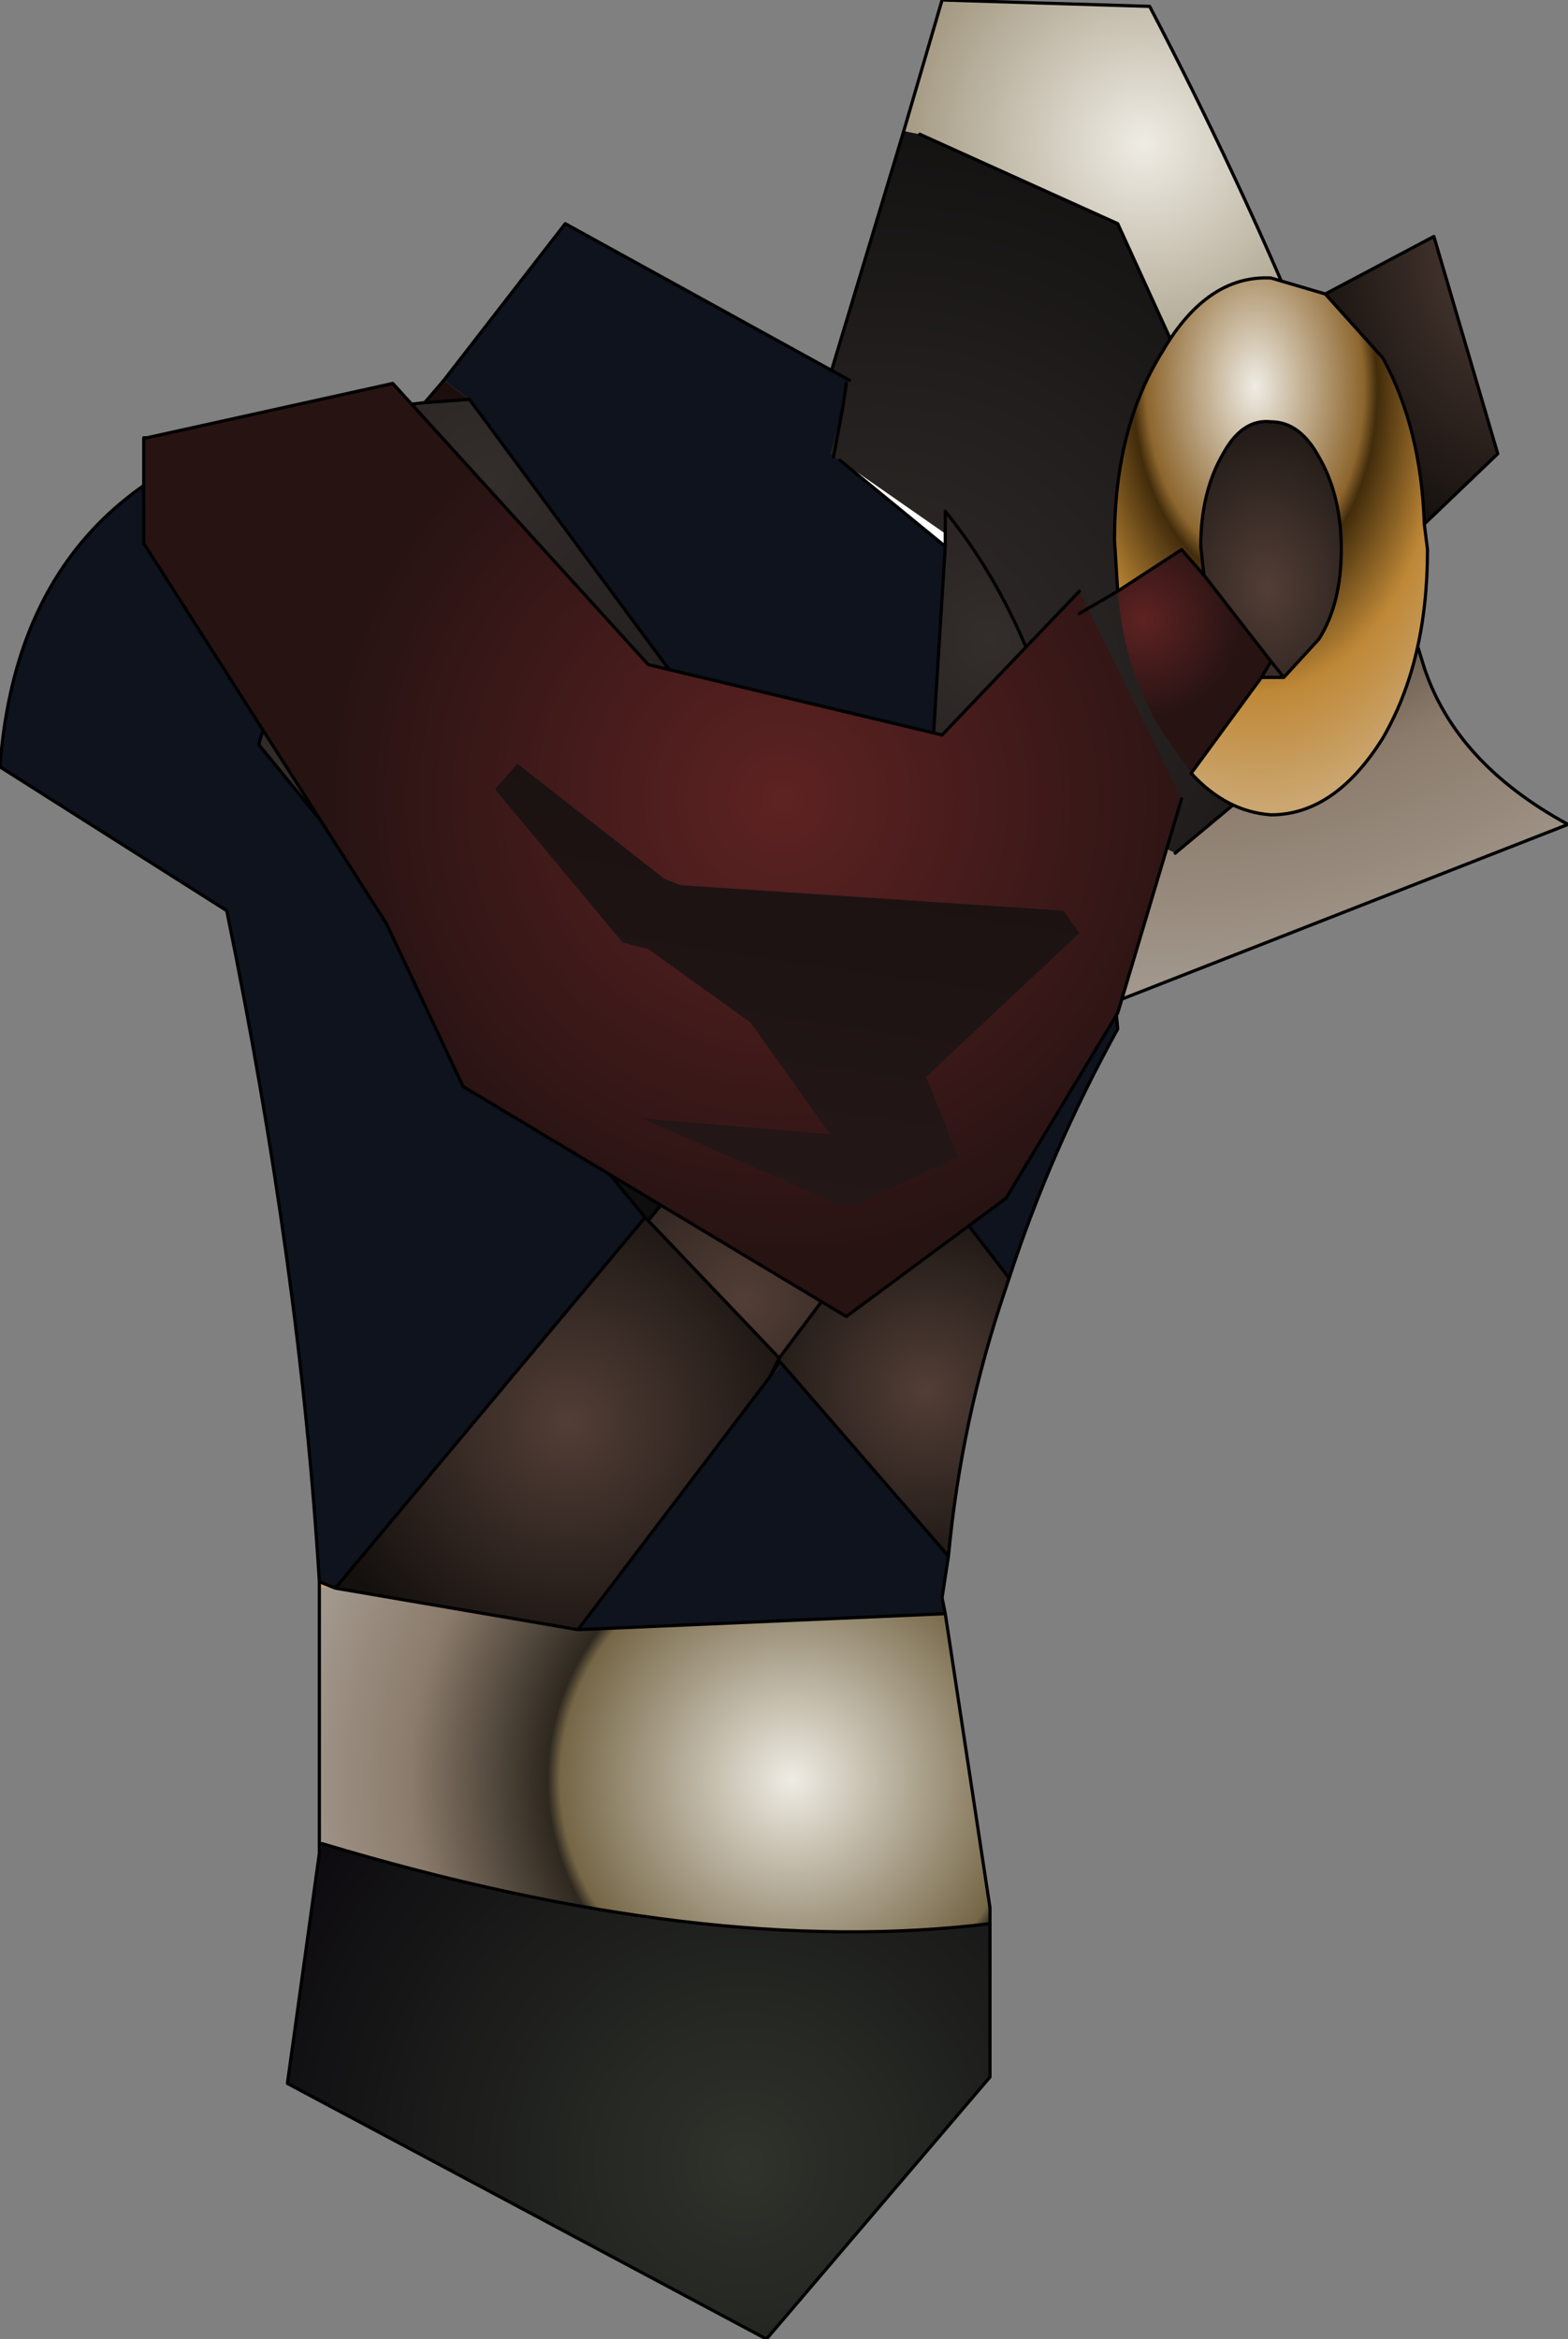 <?xml version="1.0" encoding="UTF-8" standalone="no"?>
<svg xmlns:ffdec="https://www.free-decompiler.com/flash" xmlns:xlink="http://www.w3.org/1999/xlink" ffdec:objectType="frame" height="73.2px" width="49.1px" xmlns="http://www.w3.org/2000/svg">
  <rect width="100%" height="100%" fill="#808080" stroke="none"/>
  <g transform="matrix(2.0, 0.0, 0.0, 2.0, 19.3, 40.2)">
    <use ffdec:characterId="734" height="36.6" transform="matrix(1.0, 0.0, 0.0, 1.0, -9.65, -20.1)" width="24.55" xlink:href="#shape0"/>
  </g>
  <defs>
    <g id="shape0" transform="matrix(1.0, 0.0, 0.0, 1.0, 9.65, 20.1)">
      <path d="M4.75 -18.0 L7.85 -16.6 10.75 -10.25 10.85 -8.5 8.75 -6.75 8.25 -7.0 6.85 -4.05 5.6 -3.6 2.75 -12.25 4.5 -18.05 4.75 -18.0" fill="url(#gradient0)" fill-rule="evenodd" stroke="none"/>
      <path d="M8.75 -6.75 L10.85 -8.5 10.75 -10.25 7.85 -16.6 4.75 -18.0 4.5 -18.05 5.1 -20.1 8.35 -20.0 Q11.1 -14.75 12.65 -9.65 13.15 -8.15 14.9 -7.2 L6.85 -4.05 8.25 -7.0 8.75 -6.75" fill="url(#gradient1)" fill-rule="evenodd" stroke="none"/>
      <path d="M4.75 -18.0 L7.85 -16.6 10.75 -10.25 10.85 -8.5 8.75 -6.75 M8.25 -7.0 L6.85 -4.05 14.9 -7.2 Q13.15 -8.15 12.65 -9.65 11.1 -14.75 8.35 -20.0 L5.1 -20.1 4.5 -18.05 2.75 -12.25 5.6 -3.6 6.85 -4.05" fill="none" stroke="#000000" stroke-linecap="round" stroke-linejoin="round" stroke-width="0.05"/>
      <path d="M5.15 -11.55 L3.5 -12.9 5.15 -11.75 5.15 -11.55" fill="#ffffff" fill-rule="evenodd" stroke="none"/>
      <path d="M3.05 -4.15 L0.5 -1.0 0.45 -1.05 -5.6 -8.45 -4.1 -13.5 2.9 -4.35 3.05 -4.15" fill="url(#gradient2)" fill-rule="evenodd" stroke="none"/>
      <path d="M-2.3 -13.85 L2.95 -6.75 4.2 -6.75 2.9 -4.35 -4.1 -13.5 -4.25 -13.65 -3.0 -13.8 -2.3 -13.85" fill="url(#gradient3)" fill-rule="evenodd" stroke="none"/>
      <path d="M4.2 -6.75 L4.85 -6.75 5.15 -11.55 5.15 -11.75 5.15 -12.1 Q6.85 -10.0 7.25 -6.7 L7.3 -6.45 4.6 -2.15 3.05 -4.15 2.9 -4.35 4.2 -6.75" fill="url(#gradient4)" fill-rule="evenodd" stroke="none"/>
      <path d="M-4.65 4.75 L-4.65 4.65 -4.4 4.75 -4.65 4.75" fill="url(#gradient5)" fill-rule="evenodd" stroke="none"/>
      <path d="M-4.65 8.9 L-4.65 8.75 -4.6 8.75 -4.65 8.9" fill="url(#gradient6)" fill-rule="evenodd" stroke="none"/>
      <path d="M-2.7 -14.15 L-2.3 -13.85 -3.0 -13.8 -2.7 -14.15 M5.1 4.9 L5.15 5.15 5.1 4.9 M2.55 1.2 L2.6 1.25 2.4 1.45 2.55 1.2" fill="#1d0e0e" fill-rule="evenodd" stroke="none"/>
      <path d="M0.45 -1.05 L0.5 -1.0 2.55 1.15 2.4 1.45 -0.6 5.4 -4.4 4.75 0.45 -1.05" fill="url(#gradient7)" fill-rule="evenodd" stroke="none"/>
      <path d="M6.15 -0.1 L6.1 0.05 Q5.4 2.1 5.2 4.25 L2.6 1.25 2.55 1.2 2.55 1.15 4.8 -1.85 6.15 -0.1" fill="url(#gradient8)" fill-rule="evenodd" stroke="none"/>
      <path d="M0.5 -1.0 L3.05 -4.15 4.6 -2.15 4.8 -1.85 2.55 1.15 0.5 -1.0" fill="url(#gradient9)" fill-rule="evenodd" stroke="none"/>
      <path d="M5.15 5.15 L5.85 9.75 5.85 10.0 Q1.4 10.55 -4.6 8.75 L-4.65 8.75 -4.65 4.75 -4.4 4.75 -0.6 5.4 5.15 5.15" fill="url(#gradient10)" fill-rule="evenodd" stroke="none"/>
      <path d="M3.55 -13.75 L3.35 -13.0 3.4 -12.95 3.5 -12.9 5.15 -11.55 4.85 -6.75 4.2 -6.75 2.95 -6.75 -2.3 -13.85 -2.7 -14.15 -0.8 -16.6 3.65 -14.15 3.6 -14.1 3.55 -13.75 M7.3 -6.45 L7.7 -5.6 7.85 -4.0 Q6.8 -2.1 6.15 -0.1 L4.8 -1.85 4.6 -2.15 7.3 -6.45 M5.2 4.25 L5.1 4.9 5.15 5.15 -0.6 5.4 2.4 1.45 2.6 1.25 5.2 4.25 M-4.65 4.65 Q-4.95 -0.25 -6.1 -5.85 L-9.65 -8.1 Q-9.3 -12.9 -4.25 -13.65 L-4.1 -13.5 -5.6 -8.45 0.45 -1.05 -4.4 4.75 -4.65 4.65" fill="#0e131d" fill-rule="evenodd" stroke="none"/>
      <path d="M5.85 10.0 L5.85 12.4 2.35 16.5 -5.15 12.5 -4.65 8.9 -4.6 8.75 Q1.4 10.55 5.85 10.0" fill="url(#gradient11)" fill-rule="evenodd" stroke="none"/>
      <path d="M3.55 -13.75 L3.6 -14.1 M3.65 -14.15 L-0.8 -16.6 -2.7 -14.15 -3.0 -13.8 -2.3 -13.85 2.95 -6.75 4.2 -6.75 4.85 -6.75 5.15 -11.55 3.5 -12.9 M5.15 -11.75 L5.15 -12.1 Q6.85 -10.0 7.25 -6.7 L7.3 -6.45 7.7 -5.6 7.85 -4.0 Q6.8 -2.1 6.15 -0.1 L6.1 0.05 Q5.4 2.1 5.2 4.25 L5.1 4.9 5.15 5.15 5.85 9.75 5.85 10.0 5.85 12.4 2.35 16.5 -5.15 12.5 -4.65 8.9 -4.65 8.75 -4.65 4.75 -4.65 4.65 Q-4.95 -0.25 -6.1 -5.85 L-9.65 -8.1 Q-9.3 -12.9 -4.25 -13.65 L-3.0 -13.8 M3.4 -12.95 L3.55 -13.75 M5.15 -11.55 L5.15 -11.75 M0.5 -1.0 L3.05 -4.15 2.9 -4.35 -4.1 -13.5 -5.6 -8.45 0.45 -1.05 0.5 -1.0 2.55 1.15 4.8 -1.85 4.6 -2.15 3.05 -4.15 M4.8 -1.85 L6.15 -0.1 M4.6 -2.15 L7.3 -6.45 M4.2 -6.75 L2.9 -4.35 M2.55 1.2 L2.6 1.25 5.2 4.25 M2.55 1.15 L2.55 1.2 2.4 1.45 2.55 1.15 M-4.1 -13.5 L-4.25 -13.65 M-4.65 8.75 L-4.6 8.75 Q1.4 10.55 5.85 10.0 M-4.4 4.75 L-0.6 5.4 2.4 1.45 M-4.65 4.65 L-4.4 4.75 0.45 -1.05 M5.15 5.15 L-0.6 5.4" fill="none" stroke="#000000" stroke-linecap="round" stroke-linejoin="round" stroke-width="0.05"/>
      <path d="M8.85 -7.6 L7.85 -4.25 6.1 -1.35 3.6 0.5 -2.4 -3.1 -3.6 -5.65 -7.4 -11.6 -7.4 -13.25 -7.35 -13.25 -3.5 -14.1 0.5 -9.7 5.1 -8.6 7.25 -10.85 8.85 -7.6" fill="url(#gradient12)" fill-rule="evenodd" stroke="none"/>
      <path d="M7.25 -10.85 L5.1 -8.6 0.5 -9.7 -3.5 -14.1 -7.35 -13.25 -7.4 -13.25 -7.4 -11.6 -3.6 -5.65 -2.4 -3.1 3.6 0.5 6.1 -1.35 7.85 -4.25 8.85 -7.6" fill="none" stroke="#000000" stroke-linecap="round" stroke-linejoin="round" stroke-width="0.05"/>
      <path d="M1.0 -6.25 L7.0 -5.85 7.25 -5.5 4.85 -3.25 5.35 -2.0 3.75 -1.25 3.5 -1.25 0.4 -2.6 3.35 -2.35 2.1 -4.1 0.5 -5.25 0.1 -5.35 -1.9 -7.75 -1.55 -8.15 0.75 -6.35 1.0 -6.25" fill="url(#gradient13)" fill-rule="evenodd" stroke="none"/>
      <path d="M11.1 -15.5 L12.8 -16.4 13.8 -13.0 12.65 -11.9 Q12.6 -13.4 12.0 -14.5 L11.1 -15.5" fill="url(#gradient14)" fill-rule="evenodd" stroke="none"/>
      <path d="M9.2 -11.1 L9.15 -11.55 Q9.15 -12.4 9.5 -13.0 9.8 -13.55 10.25 -13.5 10.7 -13.5 11.0 -12.95 11.35 -12.35 11.35 -11.5 11.35 -10.65 11.0 -10.1 L10.45 -9.5 10.25 -9.5 10.1 -9.5 10.25 -9.75 9.2 -11.1 M10.45 -9.5 L10.25 -9.75 10.45 -9.5" fill="url(#gradient15)" fill-rule="evenodd" stroke="none"/>
      <path d="M11.1 -15.5 L12.0 -14.5 Q12.6 -13.4 12.65 -11.9 L12.7 -11.5 Q12.7 -9.75 12.0 -8.55 11.25 -7.35 10.25 -7.35 9.55 -7.4 9.0 -8.0 L10.1 -9.5 10.25 -9.5 10.45 -9.5 11.0 -10.1 Q11.35 -10.65 11.35 -11.5 11.35 -12.35 11.0 -12.95 10.7 -13.5 10.25 -13.5 9.8 -13.55 9.5 -13.0 9.15 -12.4 9.15 -11.55 L9.2 -11.1 8.85 -11.5 7.85 -10.85 7.8 -11.65 Q7.8 -13.4 8.55 -14.6 9.25 -15.8 10.25 -15.75 L11.1 -15.5" fill="url(#gradient16)" fill-rule="evenodd" stroke="none"/>
      <path d="M9.0 -8.0 L8.55 -8.65 Q7.95 -9.6 7.85 -10.85 L8.85 -11.5 9.2 -11.1 10.25 -9.75 10.1 -9.5 9.0 -8.0" fill="url(#gradient17)" fill-rule="evenodd" stroke="none"/>
      <path d="M12.65 -11.9 L13.8 -13.0 12.8 -16.4 11.1 -15.5 12.0 -14.5 Q12.6 -13.4 12.65 -11.9 L12.7 -11.5 Q12.7 -9.75 12.0 -8.55 11.25 -7.35 10.25 -7.35 9.55 -7.4 9.0 -8.0 L10.1 -9.5 10.25 -9.75 10.45 -9.5 10.25 -9.5 10.1 -9.5 M7.85 -10.85 L7.25 -10.5 M9.2 -11.1 L9.15 -11.55 Q9.15 -12.4 9.5 -13.0 9.8 -13.55 10.25 -13.5 10.7 -13.5 11.0 -12.95 11.35 -12.35 11.35 -11.5 11.35 -10.65 11.0 -10.1 L10.45 -9.5 M11.1 -15.5 L10.25 -15.75 Q9.25 -15.8 8.55 -14.6 7.8 -13.4 7.8 -11.65 L7.85 -10.85 8.85 -11.5 9.2 -11.1 10.25 -9.75" fill="none" stroke="#000000" stroke-linecap="round" stroke-linejoin="round" stroke-width="0.05"/>
    </g>
    <radialGradient cx="0" cy="0" gradientTransform="matrix(0.013, 0.0, 0.0, 0.013, 4.1, -9.25)" gradientUnits="userSpaceOnUse" id="gradient0" r="819.2" spreadMethod="pad">
      <stop offset="0.0" stop-color="#332d2b"/>
      <stop offset="1.0" stop-color="#0d0d0d"/>
    </radialGradient>
    <radialGradient cx="0" cy="0" gradientTransform="matrix(0.017, 0.0, 0.0, 0.017, 8.25, -17.85)" gradientUnits="userSpaceOnUse" id="gradient1" r="819.2" spreadMethod="pad">
      <stop offset="0.0" stop-color="#efece4"/>
      <stop offset="0.443" stop-color="#756646"/>
      <stop offset="0.467" stop-color="#2e281f"/>
      <stop offset="0.729" stop-color="#8b7b6b"/>
      <stop offset="1.0" stop-color="#a79e94"/>
    </radialGradient>
    <radialGradient cx="0" cy="0" gradientTransform="matrix(0.011, 0.0, 0.0, 0.011, -5.0, -8.0)" gradientUnits="userSpaceOnUse" id="gradient2" r="819.2" spreadMethod="pad">
      <stop offset="0.0" stop-color="#332d2b"/>
      <stop offset="1.0" stop-color="#0d0d0d"/>
    </radialGradient>
    <radialGradient cx="0" cy="0" gradientTransform="matrix(0.012, 0.0, 0.0, 0.012, -2.0, -12.6)" gradientUnits="userSpaceOnUse" id="gradient3" r="819.2" spreadMethod="pad">
      <stop offset="0.0" stop-color="#332d2b"/>
      <stop offset="1.0" stop-color="#0d0d0d"/>
    </radialGradient>
    <radialGradient cx="0" cy="0" gradientTransform="matrix(0.01, 0.0, 0.0, 0.01, 5.85, -10.1)" gradientUnits="userSpaceOnUse" id="gradient4" r="819.2" spreadMethod="pad">
      <stop offset="0.0" stop-color="#332d2b"/>
      <stop offset="1.0" stop-color="#0d0d0d"/>
    </radialGradient>
    <radialGradient cx="0" cy="0" gradientTransform="matrix(0.01, 0.0, 0.0, 0.01, 2.75, 7.75)" gradientUnits="userSpaceOnUse" id="gradient5" r="819.2" spreadMethod="pad">
      <stop offset="0.0" stop-color="#efece4"/>
      <stop offset="0.443" stop-color="#8d662e"/>
      <stop offset="0.467" stop-color="#422c0b"/>
      <stop offset="0.729" stop-color="#bf8837"/>
      <stop offset="1.0" stop-color="#cba670"/>
    </radialGradient>
    <radialGradient cx="0" cy="0" gradientTransform="matrix(0.01, 0.0, 0.0, 0.01, 2.0, 13.75)" gradientUnits="userSpaceOnUse" id="gradient6" r="819.2" spreadMethod="pad">
      <stop offset="0.0" stop-color="#332d2b"/>
      <stop offset="1.0" stop-color="#0d0d0d"/>
    </radialGradient>
    <radialGradient cx="0" cy="0" gradientTransform="matrix(0.005, 0.0, 0.0, 0.005, -0.75, 2.15)" gradientUnits="userSpaceOnUse" id="gradient7" r="819.2" spreadMethod="pad">
      <stop offset="0.0" stop-color="#523e36"/>
      <stop offset="1.0" stop-color="#14100e"/>
    </radialGradient>
    <radialGradient cx="0" cy="0" gradientTransform="matrix(0.004, 0.0, 0.0, 0.004, 4.85, 1.65)" gradientUnits="userSpaceOnUse" id="gradient8" r="819.2" spreadMethod="pad">
      <stop offset="0.0" stop-color="#523e36"/>
      <stop offset="1.0" stop-color="#14100e"/>
    </radialGradient>
    <radialGradient cx="0" cy="0" gradientTransform="matrix(0.005, 0.0, 0.0, 0.005, 2.0, 0.25)" gradientUnits="userSpaceOnUse" id="gradient9" r="819.2" spreadMethod="pad">
      <stop offset="0.0" stop-color="#523e36"/>
      <stop offset="1.0" stop-color="#14100e"/>
    </radialGradient>
    <radialGradient cx="0" cy="0" gradientTransform="matrix(0.01, 0.0, 0.0, 0.01, 2.75, 7.75)" gradientUnits="userSpaceOnUse" id="gradient10" r="819.2" spreadMethod="pad">
      <stop offset="0.0" stop-color="#efece4"/>
      <stop offset="0.443" stop-color="#756646"/>
      <stop offset="0.467" stop-color="#2e281f"/>
      <stop offset="0.729" stop-color="#8b7b6b"/>
      <stop offset="1.0" stop-color="#a79e94"/>
    </radialGradient>
    <radialGradient cx="0" cy="0" gradientTransform="matrix(0.01, 0.0, 0.0, 0.01, 2.0, 13.75)" gradientUnits="userSpaceOnUse" id="gradient11" r="819.2" spreadMethod="pad">
      <stop offset="0.0" stop-color="#2f332b"/>
      <stop offset="1.0" stop-color="#0d0b0f"/>
    </radialGradient>
    <radialGradient cx="0" cy="0" gradientTransform="matrix(0.014, 0.0, 0.0, 0.014, 2.6, -7.6)" gradientUnits="userSpaceOnUse" id="gradient12" r="819.2" spreadMethod="pad">
      <stop offset="0.0" stop-color="#5e2222"/>
      <stop offset="0.616" stop-color="#281313"/>
    </radialGradient>
    <linearGradient gradientTransform="matrix(-6.0E-4, 0.004, -0.006, -9.0E-4, 2.35, -4.55)" gradientUnits="userSpaceOnUse" id="gradient13" spreadMethod="pad" x1="-819.2" x2="819.2">
      <stop offset="0.0" stop-color="#1a1111"/>
      <stop offset="1.0" stop-color="#241717"/>
    </linearGradient>
    <radialGradient cx="0" cy="0" gradientTransform="matrix(-0.004, -1.0E-4, 0.0, 0.006, 13.9, -16.35)" gradientUnits="userSpaceOnUse" id="gradient14" r="819.2" spreadMethod="pad">
      <stop offset="0.0" stop-color="#523e36"/>
      <stop offset="1.0" stop-color="#14100e"/>
    </radialGradient>
    <radialGradient cx="0" cy="0" gradientTransform="matrix(-0.003, -1.0E-4, 0.0, 0.004, 10.2, -10.9)" gradientUnits="userSpaceOnUse" id="gradient15" r="819.2" spreadMethod="pad">
      <stop offset="0.0" stop-color="#523e36"/>
      <stop offset="1.0" stop-color="#14100e"/>
    </radialGradient>
    <radialGradient cx="0" cy="0" gradientTransform="matrix(-0.005, -1.0E-4, 0.0, 0.008, 10.0, -14.05)" gradientUnits="userSpaceOnUse" id="gradient16" r="819.2" spreadMethod="pad">
      <stop offset="0.0" stop-color="#efece4"/>
      <stop offset="0.416" stop-color="#8d662e"/>
      <stop offset="0.467" stop-color="#422c0b"/>
      <stop offset="0.729" stop-color="#bf8837"/>
      <stop offset="1.0" stop-color="#cba670"/>
    </radialGradient>
    <radialGradient cx="0" cy="0" gradientTransform="matrix(0.003, 0.0, 0.0, 0.003, 8.25, -10.4)" gradientUnits="userSpaceOnUse" id="gradient17" r="819.2" spreadMethod="pad">
      <stop offset="0.0" stop-color="#5e2222"/>
      <stop offset="0.616" stop-color="#281313"/>
    </radialGradient>
  </defs>
</svg>
